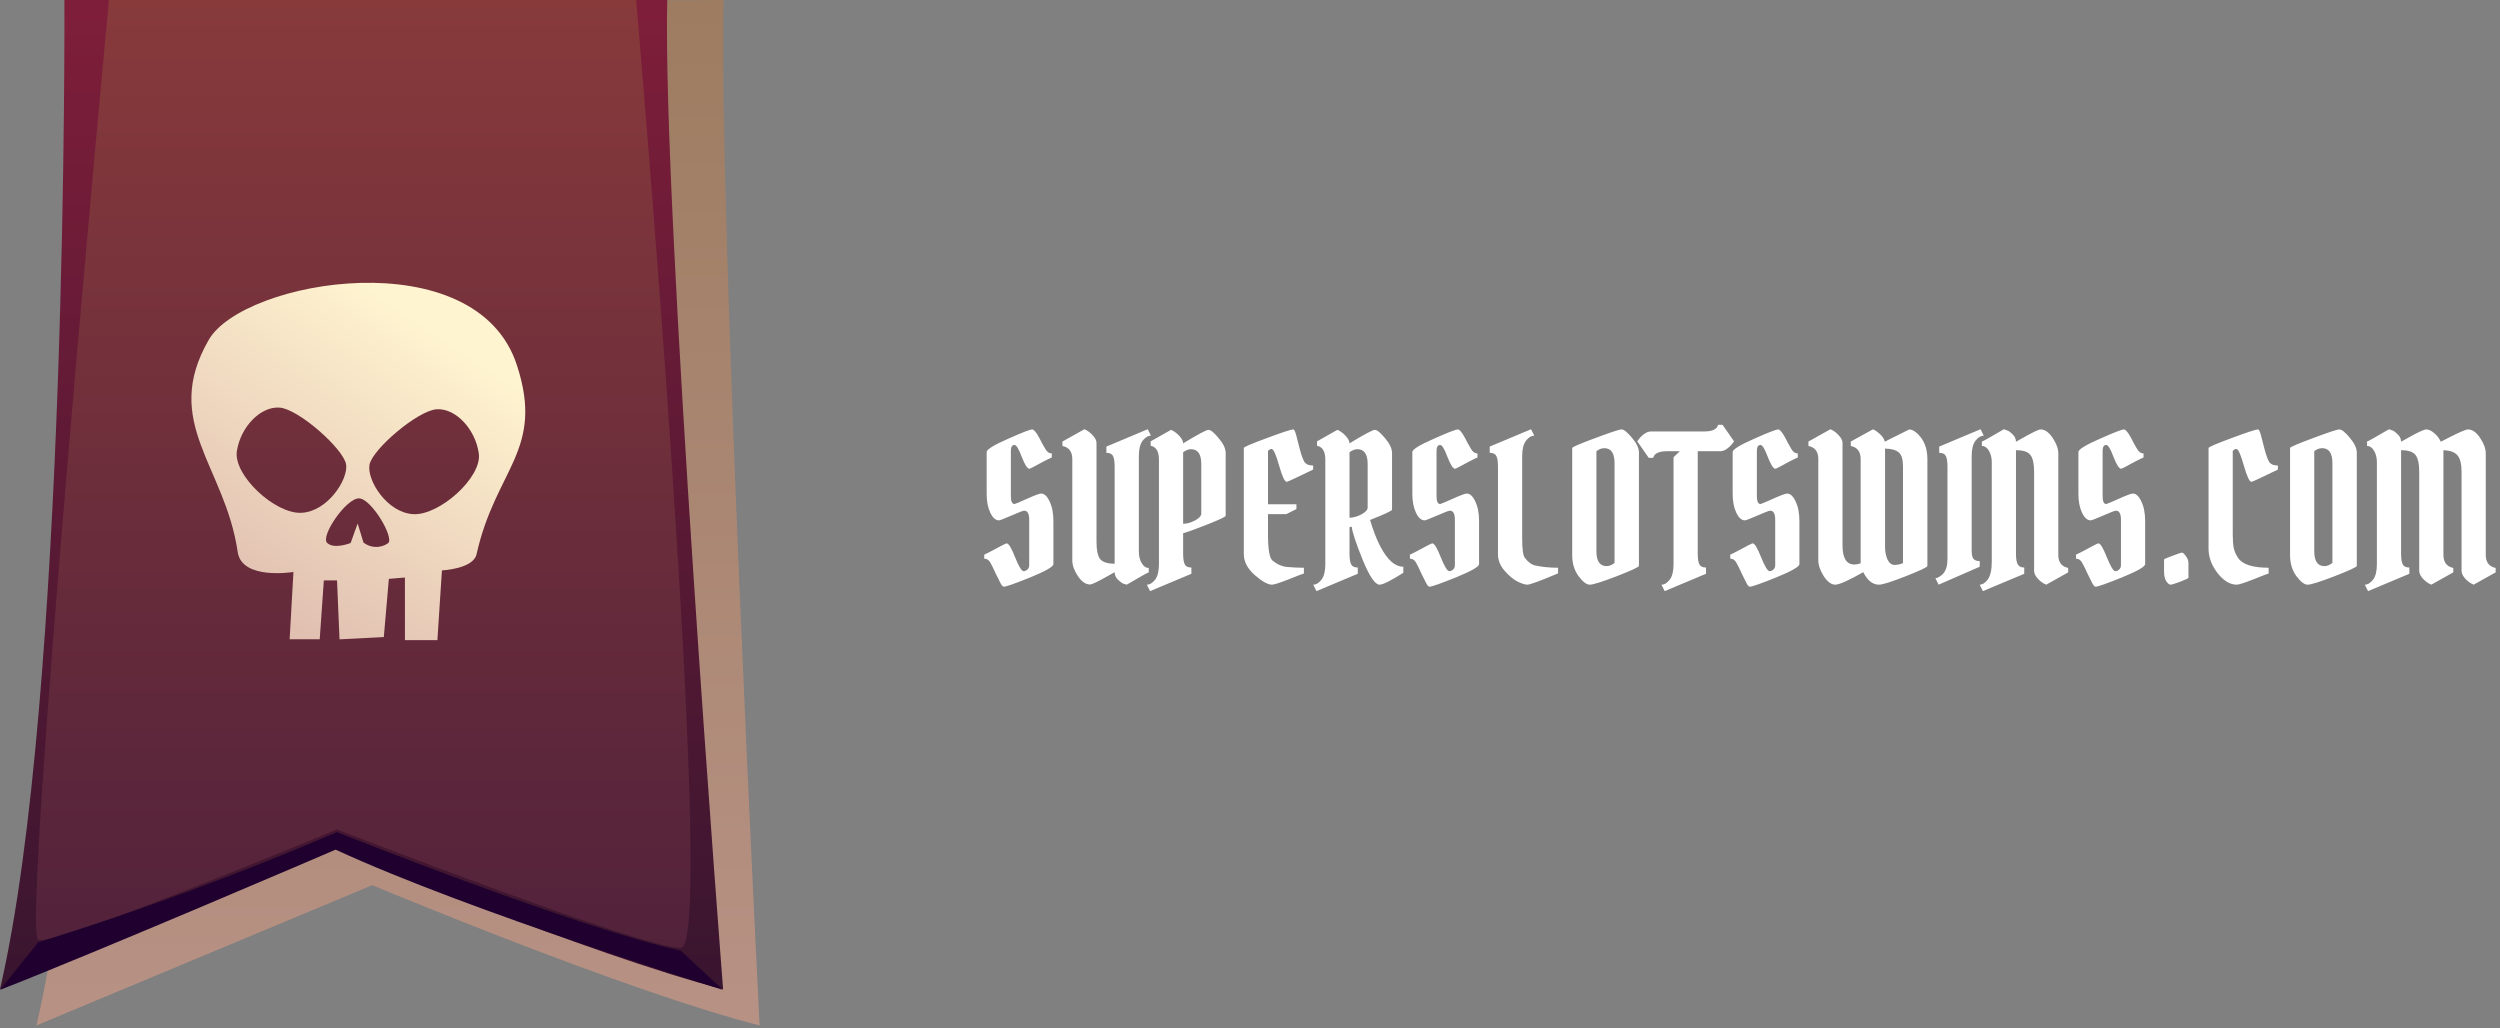 <svg width="248" height="102" viewBox="0 0 248 102" fill="none" xmlns="http://www.w3.org/2000/svg">
<rect x="0" y="0" width="248" height="102" fill="#808080" stroke="none"/>
<path d="M99.097 51.62C98.764 51.62 98.477 51.367 98.237 50.86C97.997 50.353 97.877 49.733 97.877 49V44.84C97.877 44.587 98.577 44.153 99.977 43.54C101.377 42.913 102.184 42.6 102.397 42.6C102.557 42.6 102.784 42.867 103.077 43.4C103.144 43.533 103.237 43.713 103.357 43.94C103.49 44.167 103.597 44.353 103.677 44.5C103.85 44.82 104.07 44.98 104.337 44.98V45.38C104.124 45.473 103.837 45.613 103.477 45.8C102.637 46.267 102.184 46.5 102.117 46.5C101.917 46.5 101.664 46.107 101.357 45.32C101.064 44.533 100.824 44.14 100.637 44.14C100.397 44.14 100.277 44.34 100.277 44.74V49.2C100.277 49.733 100.397 50 100.637 50C100.69 50 101.104 49.827 101.877 49.48C102.65 49.133 103.117 48.96 103.277 48.96C103.597 48.96 103.877 49.22 104.117 49.74C104.37 50.247 104.497 50.9 104.497 51.7V55.96C104.497 56.213 103.73 56.653 102.197 57.28C100.677 57.893 99.804 58.2 99.577 58.2C99.484 58.2 99.377 58.087 99.257 57.86C99.137 57.633 98.977 57.313 98.777 56.9C98.59 56.473 98.417 56.12 98.257 55.84C98.11 55.56 97.904 55.42 97.637 55.42V55.02C97.85 54.927 98.13 54.787 98.477 54.6C99.33 54.133 99.79 53.9 99.857 53.9C100.057 53.9 100.337 54.36 100.697 55.28C101.07 56.2 101.35 56.66 101.537 56.66C101.67 56.66 101.797 56.607 101.917 56.5C102.037 56.393 102.097 56.247 102.097 56.06V51.56C102.097 50.96 101.93 50.66 101.597 50.66C101.49 50.66 101.07 50.82 100.337 51.14C99.604 51.46 99.19 51.62 99.097 51.62ZM110.573 55.92V46.3C110.573 45.807 110.52 45.453 110.413 45.24C110.307 45.027 110.087 44.92 109.753 44.92V44.3L113.853 42.58L114.173 43.22C113.88 43.22 113.6 43.393 113.333 43.74C113.093 44.073 112.973 44.58 112.973 45.26V54.72C112.973 55.16 113.067 55.54 113.253 55.86C113.44 56.18 113.673 56.34 113.953 56.34V56.78C113.86 56.793 113.133 57.2 111.773 58C111.68 57.973 111.567 57.94 111.433 57.9C111.3 57.847 111.12 57.713 110.893 57.5C110.68 57.287 110.573 57.04 110.573 56.76C110.493 56.8 110.267 56.927 109.893 57.14C108.907 57.7 108.32 57.98 108.133 57.98C107.707 57.98 107.307 57.707 106.933 57.16C106.56 56.6 106.373 56.08 106.373 55.6V45.54C106.373 44.807 106.047 44.373 105.393 44.24V43.8L107.573 42.58C107.867 42.7 108.14 42.9 108.393 43.18C108.647 43.447 108.773 43.7 108.773 43.94V53.74C108.773 54.58 108.893 55.153 109.133 55.46C109.387 55.767 109.867 55.92 110.573 55.92ZM117.367 43.98C118.834 43.087 119.674 42.64 119.887 42.64C120.1 42.64 120.434 42.913 120.887 43.46C121.354 44.007 121.587 44.5 121.587 44.94V51.16C121.587 51.253 121.054 51.513 119.987 51.94C118.934 52.367 118.06 52.687 117.367 52.9V54.92C117.367 55.413 117.42 55.767 117.527 55.98C117.634 56.193 117.854 56.3 118.187 56.3V56.92L114.087 58.64L113.767 58C114.06 58 114.34 57.827 114.607 57.48C114.847 57.147 114.967 56.64 114.967 55.96V45.6C114.967 44.787 114.694 44.327 114.147 44.22V43.78L116.167 42.64C116.434 42.747 116.7 42.94 116.967 43.22C117.234 43.5 117.367 43.753 117.367 43.98ZM118.147 44.56C117.907 44.56 117.647 44.66 117.367 44.86V51.96C117.714 51.96 118.1 51.853 118.527 51.64C118.954 51.413 119.167 51.18 119.167 50.94V46.04C119.167 45.053 118.827 44.56 118.147 44.56ZM126.145 44.54C126.012 44.54 125.892 44.607 125.785 44.74V50.02H128.605V50.5L127.605 51H125.785V53C125.785 54.48 125.932 55.347 126.225 55.6C126.665 55.973 127.145 56.187 127.665 56.24C128.185 56.293 128.745 56.32 129.345 56.32V56.9C129.278 56.9 128.785 57.087 127.865 57.46C126.945 57.82 126.385 58 126.185 58C125.772 58 125.198 57.68 124.465 57.04C123.745 56.4 123.385 55.707 123.385 54.96V44.44C123.385 44.347 124.145 44.02 125.665 43.46C127.198 42.887 128.078 42.6 128.305 42.6C128.385 42.6 128.478 42.793 128.585 43.18C128.692 43.567 128.812 44.033 128.945 44.58C129.092 45.127 129.238 45.533 129.385 45.8C129.545 46.053 129.838 46.18 130.265 46.18V46.58C129.972 46.713 129.472 46.953 128.765 47.3C128.072 47.633 127.698 47.8 127.645 47.8C127.445 47.8 127.192 47.26 126.885 46.18C126.578 45.087 126.332 44.54 126.145 44.54ZM134.651 44.56C134.411 44.56 134.151 44.66 133.871 44.86V51.36C134.217 51.36 134.604 51.253 135.031 51.04C135.457 50.813 135.671 50.58 135.671 50.34V46.04C135.671 45.053 135.331 44.56 134.651 44.56ZM131.471 55.96V45.6C131.471 44.787 131.197 44.327 130.651 44.22V43.78L132.671 42.64C132.937 42.747 133.204 42.94 133.471 43.22C133.737 43.5 133.871 43.753 133.871 43.98C135.337 43.087 136.177 42.64 136.391 42.64C136.604 42.64 136.937 42.913 137.391 43.46C137.857 44.007 138.091 44.5 138.091 44.94V50.56C138.091 50.667 137.364 51.007 135.911 51.58C136.524 53.647 137.244 55.04 138.071 55.76C138.444 56.067 138.824 56.22 139.211 56.22V56.82C137.971 57.607 137.184 58 136.851 58C136.411 58 135.851 57.173 135.171 55.52C134.504 53.867 134.144 52.773 134.091 52.24L133.871 52.3V54.92C133.871 55.413 133.924 55.767 134.031 55.98C134.137 56.193 134.357 56.3 134.691 56.3V56.92L130.591 58.64L130.271 58C130.564 58 130.844 57.827 131.111 57.48C131.351 57.147 131.471 56.64 131.471 55.96ZM141.324 51.62C140.99 51.62 140.704 51.367 140.464 50.86C140.224 50.353 140.104 49.733 140.104 49V44.84C140.104 44.587 140.804 44.153 142.204 43.54C143.604 42.913 144.41 42.6 144.624 42.6C144.784 42.6 145.01 42.867 145.304 43.4C145.37 43.533 145.464 43.713 145.584 43.94C145.717 44.167 145.824 44.353 145.904 44.5C146.077 44.82 146.297 44.98 146.564 44.98V45.38C146.35 45.473 146.064 45.613 145.704 45.8C144.864 46.267 144.41 46.5 144.344 46.5C144.144 46.5 143.89 46.107 143.584 45.32C143.29 44.533 143.05 44.14 142.864 44.14C142.624 44.14 142.504 44.34 142.504 44.74V49.2C142.504 49.733 142.624 50 142.864 50C142.917 50 143.33 49.827 144.104 49.48C144.877 49.133 145.344 48.96 145.504 48.96C145.824 48.96 146.104 49.22 146.344 49.74C146.597 50.247 146.724 50.9 146.724 51.7V55.96C146.724 56.213 145.957 56.653 144.424 57.28C142.904 57.893 142.03 58.2 141.804 58.2C141.71 58.2 141.604 58.087 141.484 57.86C141.364 57.633 141.204 57.313 141.004 56.9C140.817 56.473 140.644 56.12 140.484 55.84C140.337 55.56 140.13 55.42 139.864 55.42V55.02C140.077 54.927 140.357 54.787 140.704 54.6C141.557 54.133 142.017 53.9 142.084 53.9C142.284 53.9 142.564 54.36 142.924 55.28C143.297 56.2 143.577 56.66 143.764 56.66C143.897 56.66 144.024 56.607 144.144 56.5C144.264 56.393 144.324 56.247 144.324 56.06V51.56C144.324 50.96 144.157 50.66 143.824 50.66C143.717 50.66 143.297 50.82 142.564 51.14C141.83 51.46 141.417 51.62 141.324 51.62ZM148.6 54.98V46.3C148.6 45.807 148.546 45.453 148.44 45.24C148.333 45.027 148.113 44.92 147.78 44.92V44.3L151.88 42.58L152.2 43.22C151.906 43.22 151.626 43.393 151.36 43.74C151.12 44.073 151 44.58 151 45.26V53.44C151 54.507 151.093 55.147 151.28 55.36C151.6 55.76 151.913 56 152.22 56.08C152.926 56.24 153.706 56.32 154.56 56.32V56.88C152.786 57.627 151.773 58 151.52 58C151.28 58 150.946 57.893 150.52 57.68C150.093 57.453 149.666 57.093 149.24 56.6C148.813 56.107 148.6 55.567 148.6 54.98ZM155.963 55.08V44.44C155.963 44.347 156.723 44.02 158.243 43.46C159.763 42.887 160.636 42.6 160.863 42.6C161.09 42.6 161.43 42.873 161.883 43.42C162.35 43.967 162.583 44.46 162.583 44.9V56.14C162.583 56.247 161.85 56.587 160.383 57.16C158.93 57.72 158.036 58 157.703 58C157.383 58 157.01 57.713 156.583 57.14C156.17 56.567 155.963 55.88 155.963 55.08ZM159.383 56.16C159.636 56.16 159.896 56.053 160.163 55.84V45.94C160.163 44.953 159.823 44.46 159.143 44.46C158.876 44.46 158.616 44.56 158.363 44.76V54.68C158.363 55.667 158.703 56.16 159.383 56.16ZM166.016 55.96V45.36L166.636 44.76H165.376C164.563 44.76 164.103 44.98 163.996 45.42H163.556L162.416 43.78C162.576 43.527 162.783 43.3 163.036 43.1C163.29 42.9 163.536 42.8 163.776 42.8H169.056C169.87 42.8 170.33 42.58 170.436 42.14H170.876L172.016 43.78C171.856 44.033 171.65 44.26 171.396 44.46C171.143 44.66 170.896 44.76 170.656 44.76H168.416V54.92C168.416 55.413 168.47 55.767 168.576 55.98C168.683 56.193 168.903 56.3 169.236 56.3V56.92L165.136 58.64L164.816 58C165.11 58 165.39 57.827 165.656 57.48C165.896 57.147 166.016 56.64 166.016 55.96ZM173.101 51.62C172.768 51.62 172.481 51.367 172.241 50.86C172.001 50.353 171.881 49.733 171.881 49V44.84C171.881 44.587 172.581 44.153 173.981 43.54C175.381 42.913 176.188 42.6 176.401 42.6C176.561 42.6 176.788 42.867 177.081 43.4C177.148 43.533 177.241 43.713 177.361 43.94C177.494 44.167 177.601 44.353 177.681 44.5C177.854 44.82 178.074 44.98 178.341 44.98V45.38C178.128 45.473 177.841 45.613 177.481 45.8C176.641 46.267 176.188 46.5 176.121 46.5C175.921 46.5 175.668 46.107 175.361 45.32C175.068 44.533 174.828 44.14 174.641 44.14C174.401 44.14 174.281 44.34 174.281 44.74V49.2C174.281 49.733 174.401 50 174.641 50C174.694 50 175.108 49.827 175.881 49.48C176.654 49.133 177.121 48.96 177.281 48.96C177.601 48.96 177.881 49.22 178.121 49.74C178.374 50.247 178.501 50.9 178.501 51.7V55.96C178.501 56.213 177.734 56.653 176.201 57.28C174.681 57.893 173.808 58.2 173.581 58.2C173.488 58.2 173.381 58.087 173.261 57.86C173.141 57.633 172.981 57.313 172.781 56.9C172.594 56.473 172.421 56.12 172.261 55.84C172.114 55.56 171.908 55.42 171.641 55.42V55.02C171.854 54.927 172.134 54.787 172.481 54.6C173.334 54.133 173.794 53.9 173.861 53.9C174.061 53.9 174.341 54.36 174.701 55.28C175.074 56.2 175.354 56.66 175.541 56.66C175.674 56.66 175.801 56.607 175.921 56.5C176.041 56.393 176.101 56.247 176.101 56.06V51.56C176.101 50.96 175.934 50.66 175.601 50.66C175.494 50.66 175.074 50.82 174.341 51.14C173.608 51.46 173.194 51.62 173.101 51.62ZM184.577 45.54C184.577 44.807 184.25 44.373 183.597 44.24V43.8C185.037 43 185.764 42.6 185.777 42.6C185.897 42.6 186.11 42.733 186.417 43C186.724 43.253 186.91 43.527 186.977 43.82C187.004 43.793 187.41 43.587 188.197 43.2C188.984 42.8 189.384 42.6 189.397 42.6C189.664 42.6 189.957 42.76 190.277 43.08C190.89 43.693 191.197 44.513 191.197 45.54V56.14C191.197 56.26 190.484 56.6 189.057 57.16C187.63 57.72 186.744 58 186.397 58C185.77 58 185.25 57.587 184.837 56.76C183.37 57.587 182.444 58 182.057 58C181.67 58 181.29 57.72 180.917 57.16C180.557 56.587 180.377 56.06 180.377 55.58V45.54C180.377 44.807 180.05 44.373 179.397 44.24V43.8L181.577 42.58C181.87 42.7 182.144 42.9 182.397 43.18C182.65 43.447 182.777 43.693 182.777 43.92V54.1C182.777 55.367 183.17 56 183.957 56C184.157 56 184.364 55.96 184.577 55.88V45.54ZM186.997 54.3C186.997 54.727 187.077 55.127 187.237 55.5C187.41 55.86 187.644 56.04 187.937 56.04C188.23 56.04 188.51 55.98 188.777 55.86V46.26C188.777 45.567 188.637 45.107 188.357 44.88C188.077 44.64 187.624 44.513 186.997 44.5V54.3ZM193.19 55.44V46.3C193.19 45.807 193.136 45.453 193.03 45.24C192.923 45.027 192.703 44.92 192.37 44.92V44.3L196.47 42.58L196.79 43.22C196.496 43.22 196.216 43.393 195.95 43.74C195.71 44.073 195.59 44.58 195.59 45.26V54.66C195.59 55.02 195.65 55.28 195.77 55.44C195.89 55.587 196.096 55.66 196.39 55.66V56.22C193.683 57.407 192.323 58 192.31 58L191.99 57.36C192.096 57.36 192.223 57.313 192.37 57.22C192.53 57.127 192.663 57.02 192.77 56.9C193.05 56.58 193.19 56.093 193.19 55.44ZM197.584 55.72V45.86C197.584 45.42 197.491 45.04 197.304 44.72C197.117 44.4 196.884 44.24 196.604 44.24V43.8C196.697 43.787 197.424 43.38 198.784 42.58C198.877 42.607 198.991 42.647 199.124 42.7C199.257 42.74 199.431 42.867 199.644 43.08C199.871 43.293 199.984 43.54 199.984 43.82C200.064 43.78 200.291 43.653 200.664 43.44C201.651 42.88 202.237 42.6 202.424 42.6C202.851 42.6 203.251 42.88 203.624 43.44C203.997 44 204.184 44.513 204.184 44.98V55.04C204.184 55.773 204.511 56.207 205.164 56.34V56.78L202.984 58C202.691 57.88 202.417 57.687 202.164 57.42C201.911 57.14 201.784 56.88 201.784 56.64V46.84C201.784 46 201.657 45.427 201.404 45.12C201.164 44.813 200.691 44.66 199.984 44.66V54.92C199.984 55.453 200.051 55.82 200.184 56.02C200.317 56.207 200.524 56.3 200.804 56.3V56.92L196.704 58.64L196.384 58C196.651 58 196.911 57.84 197.164 57.52C197.444 57.147 197.584 56.547 197.584 55.72ZM207.398 51.62C207.065 51.62 206.778 51.367 206.538 50.86C206.298 50.353 206.178 49.733 206.178 49V44.84C206.178 44.587 206.878 44.153 208.278 43.54C209.678 42.913 210.485 42.6 210.698 42.6C210.858 42.6 211.085 42.867 211.378 43.4C211.445 43.533 211.538 43.713 211.658 43.94C211.791 44.167 211.898 44.353 211.978 44.5C212.151 44.82 212.371 44.98 212.638 44.98V45.38C212.425 45.473 212.138 45.613 211.778 45.8C210.938 46.267 210.485 46.5 210.418 46.5C210.218 46.5 209.965 46.107 209.658 45.32C209.365 44.533 209.125 44.14 208.938 44.14C208.698 44.14 208.578 44.34 208.578 44.74V49.2C208.578 49.733 208.698 50 208.938 50C208.991 50 209.405 49.827 210.178 49.48C210.951 49.133 211.418 48.96 211.578 48.96C211.898 48.96 212.178 49.22 212.418 49.74C212.671 50.247 212.798 50.9 212.798 51.7V55.96C212.798 56.213 212.031 56.653 210.498 57.28C208.978 57.893 208.105 58.2 207.878 58.2C207.785 58.2 207.678 58.087 207.558 57.86C207.438 57.633 207.278 57.313 207.078 56.9C206.891 56.473 206.718 56.12 206.558 55.84C206.411 55.56 206.205 55.42 205.938 55.42V55.02C206.151 54.927 206.431 54.787 206.778 54.6C207.631 54.133 208.091 53.9 208.158 53.9C208.358 53.9 208.638 54.36 208.998 55.28C209.371 56.2 209.651 56.66 209.838 56.66C209.971 56.66 210.098 56.607 210.218 56.5C210.338 56.393 210.398 56.247 210.398 56.06V51.56C210.398 50.96 210.231 50.66 209.898 50.66C209.791 50.66 209.371 50.82 208.638 51.14C207.905 51.46 207.491 51.62 207.398 51.62ZM214.674 56.72V55.5C214.674 55.46 214.947 55.34 215.494 55.14C216.054 54.927 216.374 54.82 216.454 54.82C216.547 54.82 216.674 54.933 216.834 55.16C217.007 55.387 217.094 55.62 217.094 55.86V57.32C217.094 57.36 216.827 57.487 216.294 57.7C215.761 57.9 215.434 58 215.314 58C215.194 58 215.054 57.887 214.894 57.66C214.747 57.42 214.674 57.107 214.674 56.72ZM221.848 44.54C221.715 44.54 221.595 44.607 221.488 44.74V53C221.488 53.56 221.521 54.013 221.588 54.36C221.655 54.693 221.801 55.027 222.028 55.36C222.468 56 223.475 56.32 225.048 56.32V56.9C224.981 56.9 224.488 57.087 223.568 57.46C222.648 57.82 222.088 58 221.888 58C221.221 58 220.588 57.62 219.988 56.86C219.388 56.087 219.088 55.273 219.088 54.42V44.44C219.088 44.347 219.848 44.02 221.368 43.46C222.901 42.887 223.781 42.6 224.008 42.6C224.088 42.6 224.181 42.793 224.288 43.18C224.395 43.567 224.515 44.033 224.648 44.58C224.795 45.127 224.941 45.533 225.088 45.8C225.248 46.053 225.541 46.18 225.968 46.18V46.58C225.675 46.713 225.175 46.953 224.468 47.3C223.775 47.633 223.401 47.8 223.348 47.8C223.148 47.8 222.895 47.26 222.588 46.18C222.281 45.087 222.035 44.54 221.848 44.54ZM227.174 55.08V44.44C227.174 44.347 227.934 44.02 229.454 43.46C230.974 42.887 231.847 42.6 232.074 42.6C232.301 42.6 232.641 42.873 233.094 43.42C233.561 43.967 233.794 44.46 233.794 44.9V56.14C233.794 56.247 233.061 56.587 231.594 57.16C230.141 57.72 229.247 58 228.914 58C228.594 58 228.221 57.713 227.794 57.14C227.381 56.567 227.174 55.88 227.174 55.08ZM230.594 56.16C230.847 56.16 231.107 56.053 231.374 55.84V45.94C231.374 44.953 231.034 44.46 230.354 44.46C230.087 44.46 229.827 44.56 229.574 44.76V54.68C229.574 55.667 229.914 56.16 230.594 56.16ZM235.787 55.96V45.86C235.787 45.42 235.694 45.04 235.507 44.72C235.321 44.4 235.087 44.24 234.807 44.24V43.8C234.901 43.787 235.627 43.38 236.987 42.58C237.081 42.607 237.194 42.647 237.327 42.7C237.461 42.74 237.634 42.867 237.847 43.08C238.074 43.293 238.187 43.54 238.187 43.82C238.267 43.78 238.494 43.653 238.867 43.44C239.854 42.88 240.461 42.6 240.687 42.6C240.927 42.6 241.187 42.72 241.467 42.96C241.761 43.2 241.981 43.487 242.127 43.82C242.154 43.807 242.427 43.667 242.947 43.4C243.987 42.867 244.614 42.6 244.827 42.6C245.254 42.6 245.654 42.88 246.027 43.44C246.401 44 246.587 44.513 246.587 44.98V55.04C246.587 55.773 246.914 56.207 247.567 56.34V56.78L245.387 58C245.094 57.88 244.821 57.687 244.567 57.42C244.314 57.14 244.187 56.88 244.187 56.64V46.84C244.187 46.04 244.054 45.487 243.787 45.18C243.534 44.86 243.067 44.687 242.387 44.66V55.04C242.387 55.773 242.714 56.207 243.367 56.34V56.78L241.187 58C240.894 57.88 240.621 57.687 240.367 57.42C240.114 57.14 239.987 56.88 239.987 56.64V46.84C239.987 46 239.861 45.427 239.607 45.12C239.367 44.813 238.894 44.66 238.187 44.66V54.92C238.187 55.413 238.241 55.767 238.347 55.98C238.454 56.193 238.674 56.3 239.007 56.3V56.92L234.907 58.64L234.587 58C234.881 58 235.161 57.827 235.427 57.48C235.667 57.147 235.787 56.64 235.787 55.96Z" fill="white"/>
<path d="M34.251 9.505C35.439 10.901 36.848 12.092 38.421 13.032C38.677 12.5 39.29 12.807 39.719 12.613C40.185 12.321 40.617 11.978 41.007 11.591C41.621 11.12 41.866 10.916 41.713 10.129C41.493 9.426 41.123 8.78 40.627 8.236C40.13 7.692 39.52 7.263 38.84 6.981C38.208 6.669 37.517 6.495 36.812 6.47C36.107 6.445 35.405 6.571 34.752 6.838C32.789 7.768 33.679 9.24 34.68 10.548L34.251 9.505Z" fill="#FFC18B"/>
<path style="mix-blend-mode:multiply" opacity="0.6" d="M12.817 0.266C12.817 0.266 10.313 72.662 3.618 101.721L36.929 87.81C36.929 87.81 62.349 98.45 75.35 101.721C75.35 101.721 71.262 20.524 71.783 0L12.817 0.266Z" fill="url(#paint0_linear_301_37600)"/>
<path d="M6.388 0C6.388 0 6.756 69.105 0 98.123L33.311 84.212C33.311 84.212 58.731 94.842 71.732 98.123C71.732 98.123 65.681 20.442 66.192 0H6.388Z" fill="url(#paint1_linear_301_37600)"/>
<path d="M10.804 0C10.804 0 2.116 92.512 3.782 93.227C5.448 93.943 33.423 82.28 33.423 82.28C33.423 82.28 63.852 94.127 67.541 94.035C71.231 93.943 63.105 0 63.105 0H10.804Z" fill="url(#paint2_linear_301_37600)"/>
<path d="M0 98.195L3.782 93.483C13.846 90.356 23.74 86.706 33.423 82.546C33.423 82.546 57.269 92.082 67.521 94.3L71.712 98.195C71.712 98.195 46.813 90.519 33.29 84.284C33.311 84.284 9.536 94.484 0 98.195Z" fill="#1F002E"/>
<path fill-rule="evenodd" clip-rule="evenodd" d="M43.839 56.584L43.389 63.504H40.169V57.289L38.575 57.422L38.074 63.197L33.679 63.422L33.434 57.576H32.125L31.716 63.412H28.732L29.11 56.738C29.11 56.738 23.999 57.586 23.58 54.765C22.343 46.22 15.996 41.907 20.698 33.73C24.112 27.74 47.273 23.764 51.29 36.265C54.029 44.697 49.164 46.486 47.273 54.99C46.936 56.441 43.839 56.584 43.839 56.584ZM34.333 46.067C34.077 44.533 29.631 40.578 27.74 40.435C25.849 40.292 23.877 42.336 23.498 44.738C23.12 47.14 27.291 51.004 29.907 50.871C32.524 50.738 34.568 47.528 34.333 46.067ZM32.462 53.865C33.168 54.52 34.783 53.865 34.783 53.865L35.478 51.934L36.06 53.825C36.404 54.093 36.824 54.245 37.26 54.258C37.696 54.271 38.124 54.144 38.483 53.896C39.178 53.446 36.898 49.521 35.641 49.44C34.384 49.358 31.737 53.201 32.462 53.865ZM47.498 44.973C47.15 42.561 45.208 40.486 43.328 40.598C41.447 40.711 36.919 44.585 36.653 46.108C36.387 47.63 38.37 50.84 40.977 51.004C43.583 51.167 47.845 47.344 47.498 44.973Z" fill="url(#paint3_linear_301_37600)"/>
<defs>
<linearGradient id="paint0_linear_301_37600" x1="39.433" y1="101.721" x2="39.433" y2="0" gradientUnits="userSpaceOnUse">
<stop stop-color="#DD9E88"/>
<stop offset="0.99" stop-color="#B17A4D"/>
</linearGradient>
<linearGradient id="paint1_linear_301_37600" x1="35.876" y1="98.195" x2="35.876" y2="0.031" gradientUnits="userSpaceOnUse">
<stop stop-color="#39152F"/>
<stop offset="1" stop-color="#7F1E3A"/>
</linearGradient>
<linearGradient id="paint2_linear_301_37600" x1="36.04" y1="94.045" x2="36.04" y2="0" gradientUnits="userSpaceOnUse">
<stop stop-color="#52223B"/>
<stop offset="1" stop-color="#883A3B"/>
</linearGradient>
<linearGradient id="paint3_linear_301_37600" x1="6.077" y1="81.023" x2="39.782" y2="30.39" gradientUnits="userSpaceOnUse">
<stop stop-color="#C79296"/>
<stop offset="1" stop-color="#FFF4D0"/>
</linearGradient>
</defs>
</svg>
